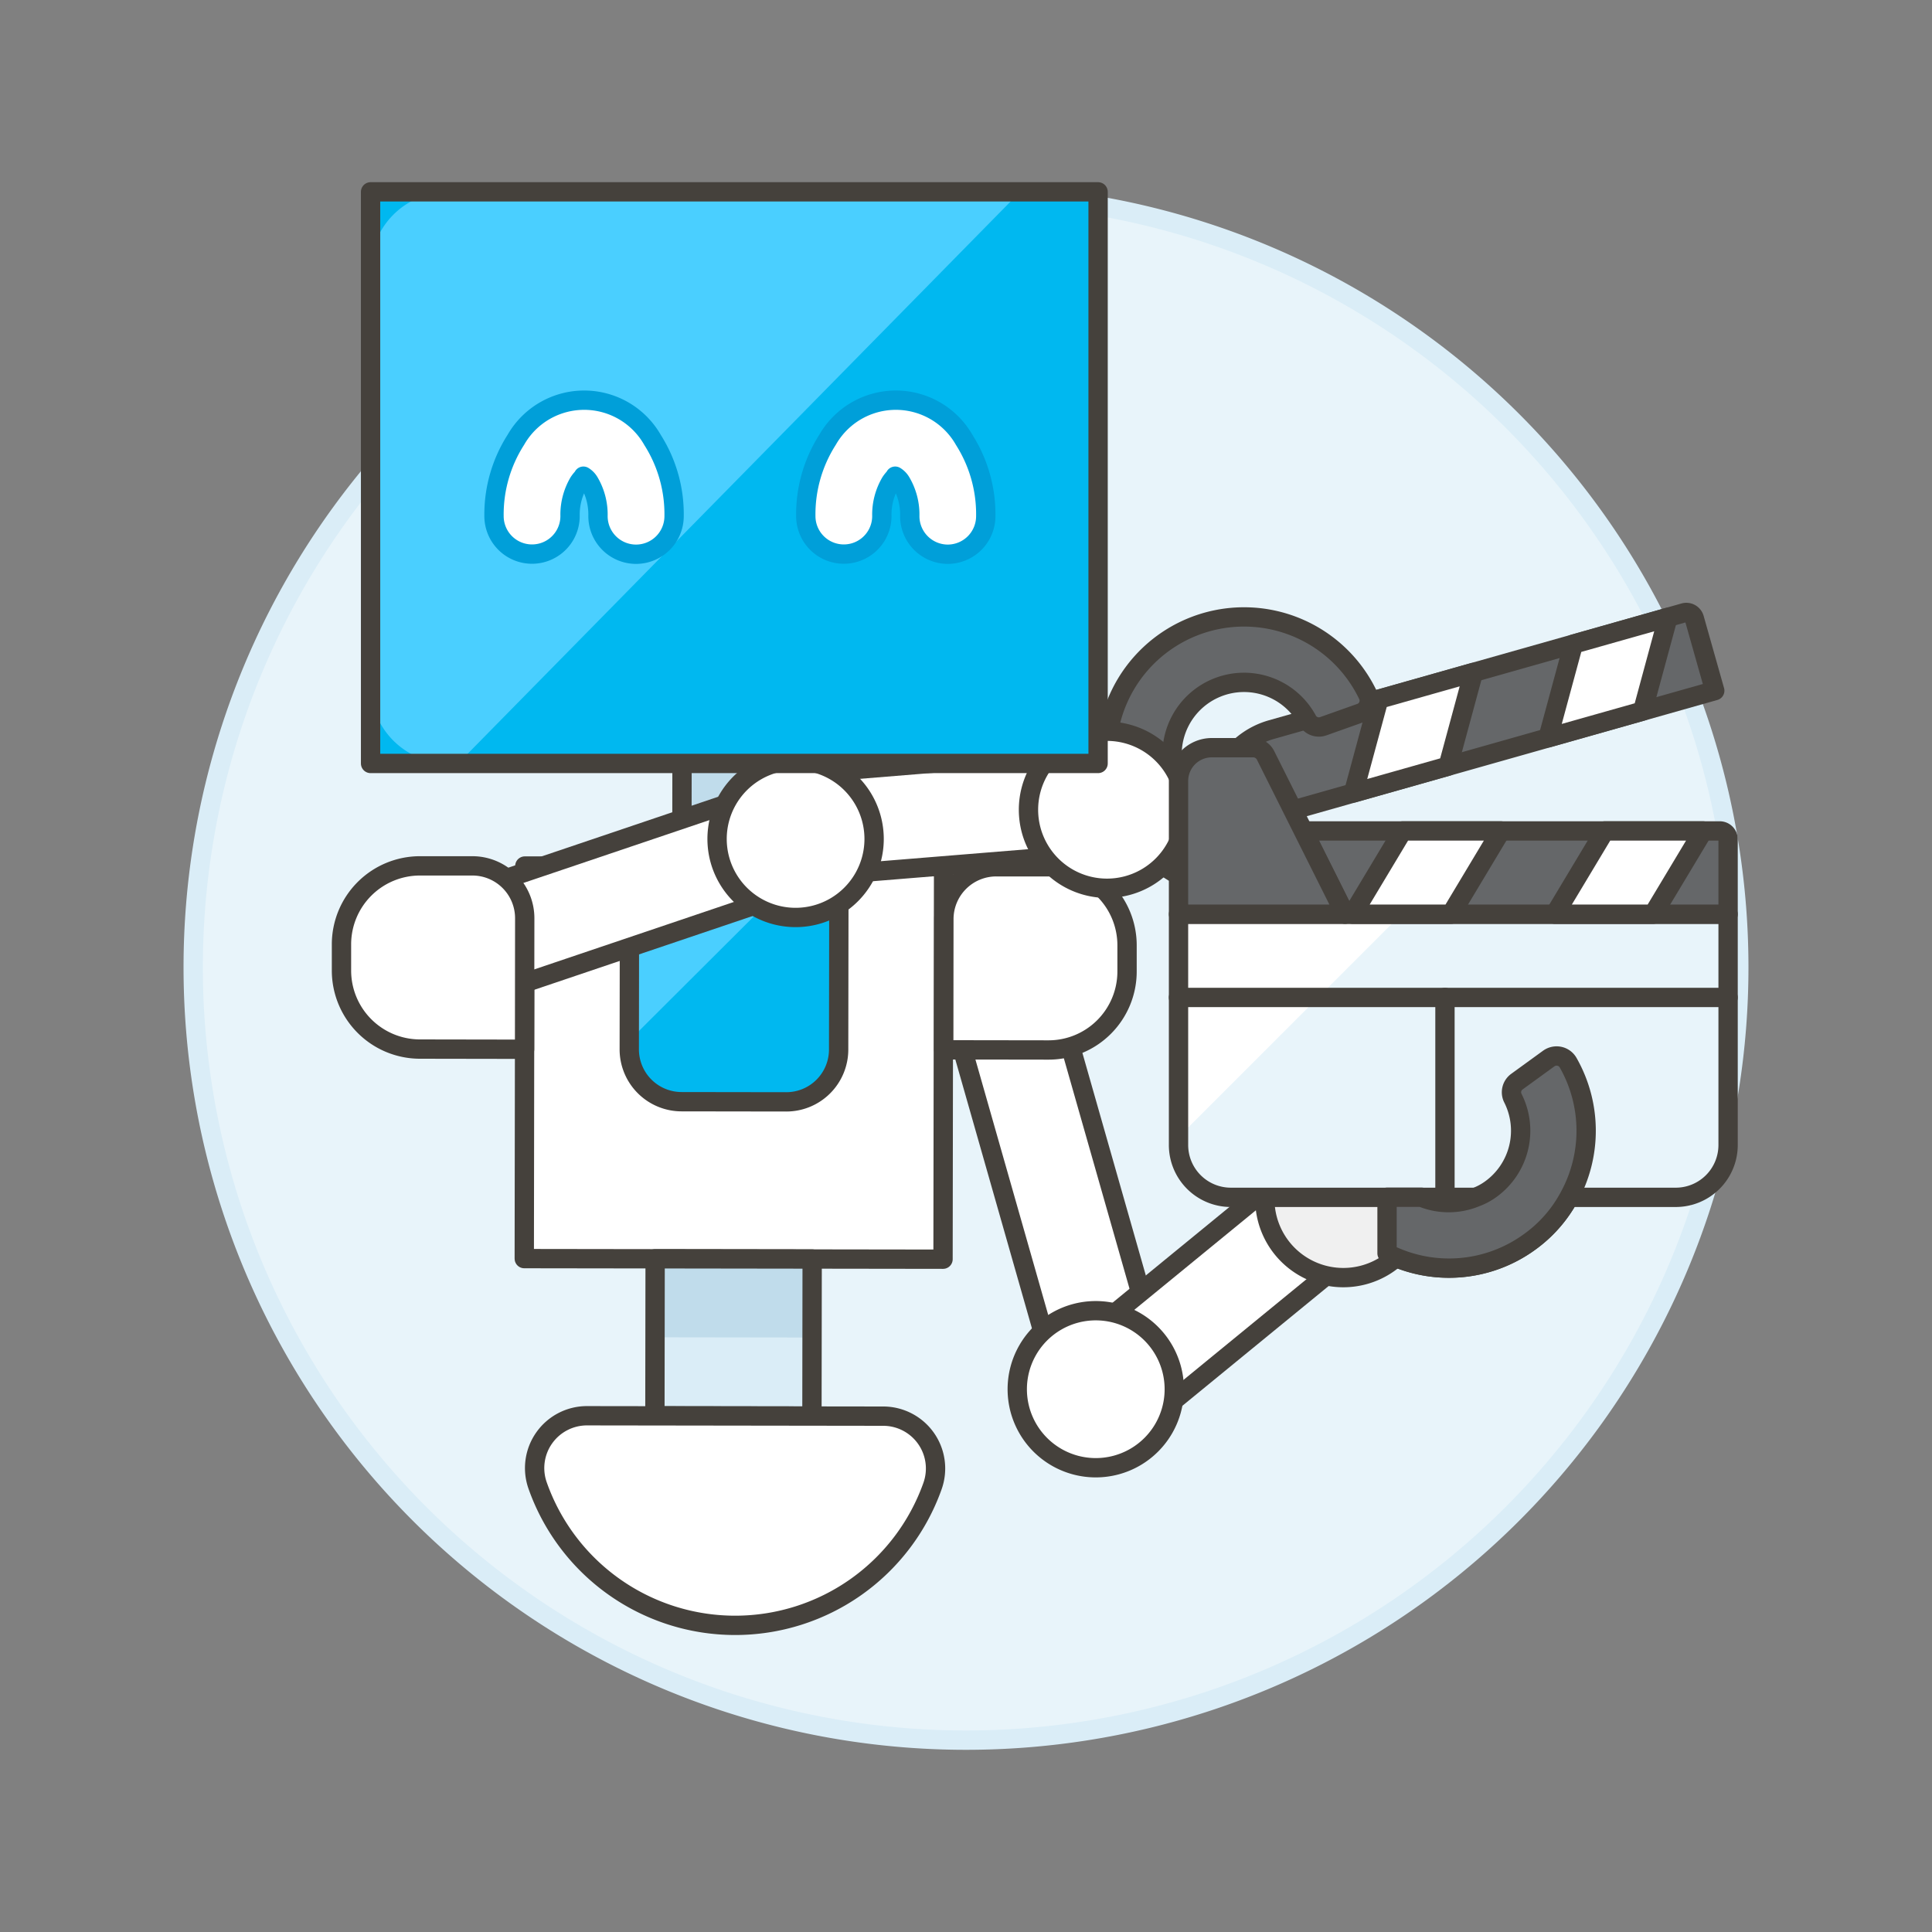 <svg xmlns="http://www.w3.org/2000/svg" version="1.1" xmlns:xlink="http://www.w3.org/1999/xlink" xmlns:svgjs="http://svgjs.com/svgjs" viewBox="0 0 200 200" width="200" height="200"><rect x="0" y="0" width="200" height="200" fill="#808080" stroke="none"/><g transform="matrix(2,0,0,2,0,0)"><path d="M10.000 50.070 A40.000 40.000 0 1 0 90.000 50.070 A40.000 40.000 0 1 0 10.000 50.070 Z" fill="#e8f4fa" stroke="#daedf7" stroke-miterlimit="10"></path><path d="M65.806,37.765a4.064,4.064,0,0,0-2.957,3.907v1.41l25.906-7.333L87.7,32.017a.431.431,0,0,0-.532-.3Z" fill="#656769" stroke="#45413c" stroke-linecap="round" stroke-linejoin="round"></path><path d="M81.438 33.34L86.335 31.954 85.021 36.806 80.123 38.192 81.438 33.34z" fill="#ffffff" stroke="#45413c" stroke-linecap="round" stroke-linejoin="round"></path><path d="M71.368 36.191L76.266 34.804 74.952 39.656 70.054 41.043 71.368 36.191z" fill="#ffffff" stroke="#45413c" stroke-linecap="round" stroke-linejoin="round"></path><path d="M35.297 39.423H40.716V44.842H35.297z" fill="#daedf7" transform="translate(-4.179 80.079) rotate(-89.919)"></path><path d="M36.654 38.068H39.363V43.487H36.654z" fill="#c0dceb" transform="translate(-2.823 78.728) rotate(-89.919)"></path><path d="M35.297 39.423H40.716V44.842H35.297z" fill="none" stroke="#45413c" stroke-linecap="round" stroke-linejoin="round" transform="translate(-4.179 80.079) rotate(-89.919)"></path><path d="M51.783 50.671H57.202V70.991H51.783z" fill="#ffffff" stroke="#45413c" stroke-linecap="round" stroke-linejoin="round" transform="translate(-14.585 17.263) rotate(-15.906)"></path><path d="M27.828 44.164 L48.148 44.164 L48.148 65.839 L27.828 65.839 Z" fill="#ffffff" stroke="#45413c" stroke-linecap="round" stroke-linejoin="round" transform="translate(-17.067 92.911) rotate(-89.919)"></path><path d="M33.904 65.161H42.032V73.289H33.904z" fill="#daedf7" transform="translate(-31.311 107.095) rotate(-89.919)"></path><path d="M35.946 63.129H40.01V71.257H35.946z" fill="#c0dceb" transform="translate(-29.27 105.075) rotate(-89.919)"></path><path d="M33.904 65.161H42.032V73.289H33.904z" fill="none" stroke="#45413c" stroke-linecap="round" stroke-linejoin="round" transform="translate(-31.311 107.095) rotate(-89.919)"></path><path d="M43.408,54.332a2.709,2.709,0,0,1-2.713,2.7l-5.419-.008a2.709,2.709,0,0,1-2.705-2.713l.013-9.483,10.838.016Z" fill="#00b8f0"></path><path d="M41.613 44.846L32.578 53.856 32.591 44.834 41.613 44.846z" fill="#4acfff"></path><path d="M43.408,54.332a2.709,2.709,0,0,1-2.713,2.7l-5.419-.008a2.709,2.709,0,0,1-2.705-2.713l.013-9.483,10.838.016Z" fill="none" stroke="#45413c" stroke-linecap="round" stroke-linejoin="round"></path><path d="M45.718,73.3a2.709,2.709,0,0,1,2.549,3.617,10.841,10.841,0,0,1-20.441-.03,2.709,2.709,0,0,1,2.56-3.608Z" fill="#ffffff" stroke="#45413c" stroke-linecap="round" stroke-linejoin="round"></path><path d="M48.848,54.339l5.418.008a4.064,4.064,0,0,0,4.07-4.058l0-1.355a4.065,4.065,0,0,0-4.058-4.07l-2.709,0a2.711,2.711,0,0,0-2.714,2.706Z" fill="#ffffff" stroke="#45413c" stroke-linecap="round" stroke-linejoin="round"></path><path d="M55.034 64.834H69.984V70.253H55.034z" fill="#ffffff" stroke="#45413c" stroke-linecap="round" stroke-linejoin="round" transform="translate(-28.646 54.882) rotate(-39.309)"></path><path d="M79.163,64.288a7.085,7.085,0,0,1-7.37.582,6.9,6.9,0,0,1-2.56-2.181,7.1,7.1,0,0,1,1.016-9.455.648.648,0,0,1,.515-.176.729.729,0,0,1,.487.284l1.192,1.652a.68.68,0,0,1-.067.882,3.728,3.728,0,0,0-.583,4.551,3.216,3.216,0,0,0,.176.284,3.726,3.726,0,0,0,6.34-3.874.678.678,0,0,1,.217-.854l1.653-1.2a.7.7,0,0,1,.541-.108.684.684,0,0,1,.447.324A7.118,7.118,0,0,1,79.163,64.288Z" fill="#656769"></path><path d="M80.181,54.78a.677.677,0,0,1,.984.213,7.112,7.112,0,1,1-10.921-1.761.679.679,0,0,1,1,.107L72.445,55a.677.677,0,0,1-.072.878,3.726,3.726,0,1,0,5.94.958.675.675,0,0,1,.207-.856Z" fill="none" stroke="#45413c" stroke-linecap="round" stroke-linejoin="round"></path><path d="M65.467 62.065 A4.064 4.064 0 1 0 73.595 62.065 A4.064 4.064 0 1 0 65.467 62.065 Z" fill="#f0f0f0" stroke="#45413c" stroke-linecap="round" stroke-linejoin="round"></path><path d="M52.653 71.906 A4.064 4.064 0 1 0 60.781 71.906 A4.064 4.064 0 1 0 52.653 71.906 Z" fill="#ffffff" stroke="#45413c" stroke-linecap="round" stroke-linejoin="round"></path><path d="M22.39 43.48H42.71V48.899H22.39z" fill="#ffffff" stroke="#45413c" stroke-linecap="round" stroke-linejoin="round" transform="translate(-13.075 12.852) rotate(-18.672)"></path><path d="M44.387 45.175L43.021 39.932 54.903 38.964 56.269 44.207 44.387 45.175z" fill="#ffffff" stroke="#45413c" stroke-linecap="round" stroke-linejoin="round"></path><path d="M70.421,36.905a.678.678,0,0,0,.385-.931,7.112,7.112,0,1,0-4.758,9.986.678.678,0,0,0,.481-.885l-.685-1.931a.676.676,0,0,0-.763-.439,3.725,3.725,0,1,1,2.587-5.431.677.677,0,0,0,.823.316Z" fill="#656769" stroke="#45413c" stroke-linecap="round" stroke-linejoin="round"></path><path d="M27.152,54.309,21.733,54.3a4.065,4.065,0,0,1-4.058-4.07l0-1.355a4.064,4.064,0,0,1,4.07-4.058l2.709,0a2.71,2.71,0,0,1,2.706,2.713Z" fill="#ffffff" stroke="#45413c" stroke-linecap="round" stroke-linejoin="round"></path><path d="M37.116 43.424 A4.064 4.064 0 1 0 45.244 43.424 A4.064 4.064 0 1 0 37.116 43.424 Z" fill="#ffffff" stroke="#45413c" stroke-linecap="round" stroke-linejoin="round"></path><path d="M53.234 41.913 A4.064 4.064 0 1 0 61.362 41.913 A4.064 4.064 0 1 0 53.234 41.913 Z" fill="#ffffff" stroke="#45413c" stroke-linecap="round" stroke-linejoin="round"></path><path d="M86.736,61.974H63.707A2.709,2.709,0,0,1,61,59.265V47.319H89.446V59.265A2.709,2.709,0,0,1,86.736,61.974Z" fill="#e8f4fa"></path><path d="M60.998 58.86L72.538 47.319 60.998 47.319 60.998 58.86z" fill="#ffffff"></path><path d="M86.736,61.974H63.707A2.709,2.709,0,0,1,61,59.265V47.319H89.446V59.265A2.709,2.709,0,0,1,86.736,61.974Z" fill="none" stroke="#45413c" stroke-linecap="round" stroke-linejoin="round"></path><path d="M67.463,43.009l2.155,4.31H89.446V43.44a.432.432,0,0,0-.431-.431Z" fill="#656769" stroke="#45413c" stroke-linecap="round" stroke-linejoin="round"></path><path d="M69.618,47.319H61v-6.9A1.724,1.724,0,0,1,62.722,38.7h2.142a.717.717,0,0,1,.642.4Z" fill="#656769" stroke="#45413c" stroke-linecap="round" stroke-linejoin="round"></path><path d="M60.998 51.629L89.446 51.629" fill="none" stroke="#45413c" stroke-linecap="round" stroke-linejoin="round"></path><path d="M74.791 51.629L74.791 61.974" fill="none" stroke="#45413c" stroke-linecap="round" stroke-linejoin="round"></path><path d="M83.062 43.009L88.153 43.009 85.566 47.319 80.476 47.319 83.062 43.009z" fill="#ffffff" stroke="#45413c" stroke-linecap="round" stroke-linejoin="round"></path><path d="M72.598 43.009L77.688 43.009 75.102 47.319 70.011 47.319 72.598 43.009z" fill="#ffffff" stroke="#45413c" stroke-linecap="round" stroke-linejoin="round"></path><path d="M81.208,61.972a6.821,6.821,0,0,1-2.045,2.316,7.085,7.085,0,0,1-7.37.582v-2.9h1.788a3.664,3.664,0,0,0,2.8,0,3.24,3.24,0,0,0,.785-.42,3.734,3.734,0,0,0,1.138-4.715.678.678,0,0,1,.217-.854l1.653-1.2a.7.7,0,0,1,.541-.108.684.684,0,0,1,.447.324A7.113,7.113,0,0,1,81.208,61.972Z" fill="#656769" stroke="#45413c" stroke-linecap="round" stroke-linejoin="round"></path><path d="M19.181 9.930 L56.837 9.930 L56.837 39.517 L19.181 39.517 Z" fill="#00b8f0"></path><path d="M23.713,39.516h-.5a4.033,4.033,0,0,1-4.034-4.034V13.964A4.035,4.035,0,0,1,23.216,9.93H52.8Z" fill="#4acfff"></path><path d="M19.181 9.930 L56.837 9.930 L56.837 39.517 L19.181 39.517 Z" fill="none" stroke="#45413c" stroke-linecap="round" stroke-linejoin="round"></path><path d="M32.919,28.687a1.971,1.971,0,0,1-1.967-1.97,3.309,3.309,0,0,0-.455-1.762.87.87,0,0,0-.3-.308c.027.017-.092.1-.231.307a3.3,3.3,0,0,0-.46,1.761,1.968,1.968,0,0,1-3.936-.006A7.167,7.167,0,0,1,26.7,22.766a4.072,4.072,0,0,1,7.078.01,7.167,7.167,0,0,1,1.113,3.946,1.971,1.971,0,0,1-1.968,1.965Z" fill="#ffffff" stroke="#009fd9" stroke-linecap="round" stroke-linejoin="round"></path><path d="M49.057,28.687a1.971,1.971,0,0,1-1.967-1.97,3.309,3.309,0,0,0-.455-1.762.87.87,0,0,0-.3-.308c.028.017-.092.1-.231.307a3.3,3.3,0,0,0-.46,1.761,1.968,1.968,0,0,1-3.936-.006,7.167,7.167,0,0,1,1.124-3.943,4.073,4.073,0,0,1,7.079.01,7.174,7.174,0,0,1,1.112,3.946,1.971,1.971,0,0,1-1.968,1.965Z" fill="#ffffff" stroke="#009fd9" stroke-linecap="round" stroke-linejoin="round"></path></g></svg>